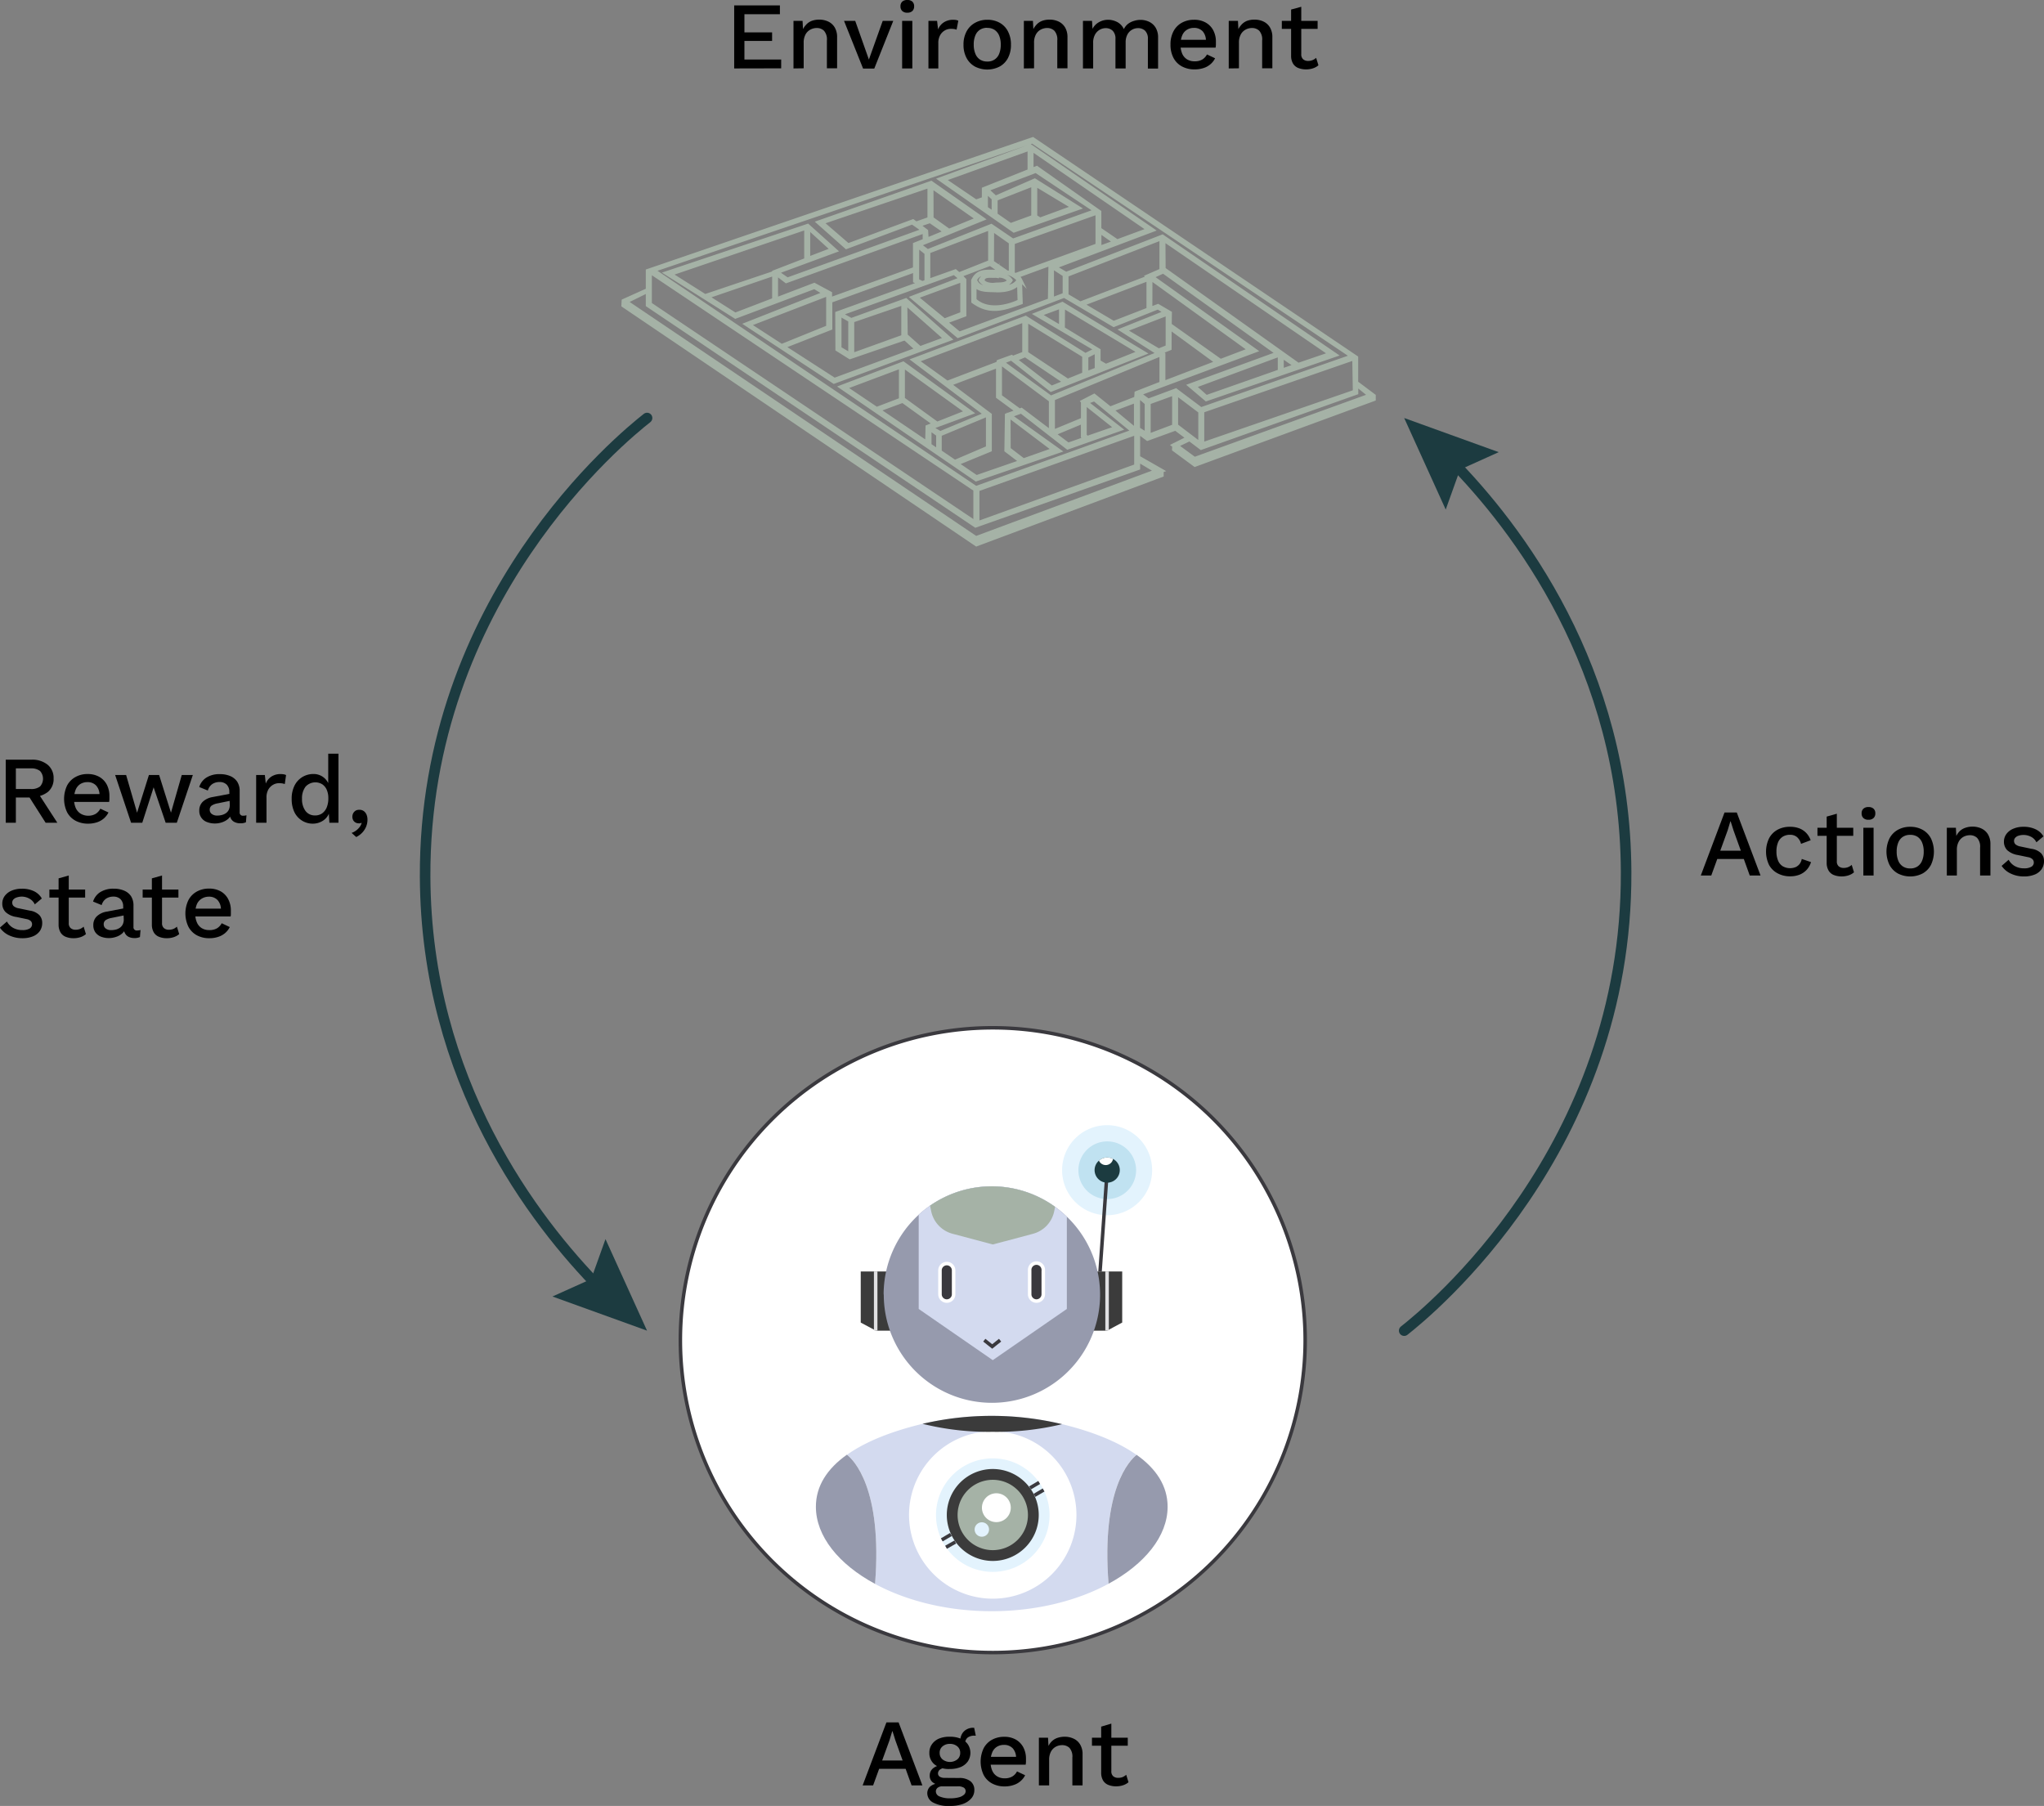 <svg xmlns="http://www.w3.org/2000/svg" viewBox="0 0 581.14 513.48"><rect x="0" y="0" width="581.14" height="513.48" fill="#808080" stroke="none"/><defs><style>.cls-1,.cls-6{fill:#fff;}.cls-1,.cls-9{stroke:#3a393e;}.cls-1,.cls-12,.cls-13,.cls-14,.cls-8,.cls-9{stroke-miterlimit:10;}.cls-2{fill:#e3f3fd;}.cls-3{fill:#c0e2f1;}.cls-4{fill:#d3daef;}.cls-5{fill:#969aad;}.cls-7{fill:#3b3b3b;}.cls-13,.cls-8,.cls-9{fill:none;}.cls-8{stroke:#e0e0e2;}.cls-10{fill:#1c3b40;}.cls-11,.cls-14{fill:#a5b2a6;}.cls-12{fill:#3a393e;stroke:#fff;}.cls-13{stroke:#1c3b40;stroke-linecap:round;stroke-width:3px;}.cls-14{stroke:#a5b2a6;fill-rule:evenodd;}</style></defs><g id="Layer_2" data-name="Layer 2"><g id="Layer_3" data-name="Layer 3"><path class="cls-1" d="M283.29,472.94a88.82,88.82,0,1,0-88.82-88.82A88.83,88.83,0,0,0,283.29,472.94Z" transform="translate(-1.03 -3.07)"/><path class="cls-2" d="M315.83,348.59A12.8,12.8,0,1,0,303,335.8,12.81,12.81,0,0,0,315.83,348.59Z" transform="translate(-1.03 -3.07)"/><path class="cls-3" d="M315.83,344a8.2,8.2,0,1,0-8.19-8.19A8.19,8.19,0,0,0,315.83,344Z" transform="translate(-1.03 -3.07)"/><path class="cls-4" d="M249.8,453.41c8.83,4.77,20.44,7.77,33.17,7.77s24.41-3,33.24-7.81c-2.12-27,6.05-35.14,7.93-36.65C318.88,413,311.56,410.09,303,408a83.54,83.54,0,0,0-20-2.36,84.83,84.83,0,0,0-19.7,2.27c-8.69,2.1-16.12,5-21.44,8.79C243.62,418.09,252,426.16,249.8,453.41Z" transform="translate(-1.03 -3.07)"/><path class="cls-5" d="M316.21,453.37C326.48,447.8,333,439.85,333,431.48c0-5.92-3.25-10.82-8.81-14.76C322.26,418.23,314.09,426.4,316.21,453.37Z" transform="translate(-1.03 -3.07)"/><path class="cls-5" d="M233,431.48c0,8.38,6.5,16.36,16.82,21.93,2.16-27.25-6.18-35.32-8-36.73C236.25,420.63,233,425.54,233,431.48Z" transform="translate(-1.03 -3.07)"/><path class="cls-6" d="M283.29,457.62a23.8,23.8,0,1,0-23.81-23.8A23.83,23.83,0,0,0,283.29,457.62Z" transform="translate(-1.03 -3.07)"/><path class="cls-7" d="M245.75,379.11l4.29,2.3h4.3V364.58h-8.59Z" transform="translate(-1.03 -3.07)"/><path class="cls-8" d="M250,364.58v16.83" transform="translate(-1.03 -3.07)"/><path class="cls-7" d="M320.09,379.11l-4.3,2.3h-4.3V364.58h8.6Z" transform="translate(-1.03 -3.07)"/><path class="cls-5" d="M252.3,371.12A30.75,30.75,0,1,0,304.35,349,31.23,31.23,0,0,0,301,346.2a30.74,30.74,0,0,0-48.74,24.92Z" transform="translate(-1.03 -3.07)"/><path class="cls-8" d="M315.79,364.58v16.83" transform="translate(-1.03 -3.07)"/><path class="cls-9" d="M313.79,364.58l2-28.24" transform="translate(-1.03 -3.07)"/><path class="cls-10" d="M312.24,335.78a3.58,3.58,0,1,0,3.59-3.6,3.6,3.6,0,0,0-3.59,3.6Z" transform="translate(-1.03 -3.07)"/><path class="cls-4" d="M262.23,348.49v26.75l21.06,14.56,21.06-14.56V349A31.23,31.23,0,0,0,301,346.2a30.67,30.67,0,0,0-38.81,2.29Z" transform="translate(-1.03 -3.07)"/><path class="cls-6" d="M313.48,333.06a2.1,2.1,0,0,0,4-.48,3.61,3.61,0,0,0-1.64-.4A3.56,3.56,0,0,0,313.48,333.06Z" transform="translate(-1.03 -3.07)"/><path class="cls-7" d="M263.27,407.89a78,78,0,0,0,20,2.29A79.41,79.41,0,0,0,303,408a86.31,86.31,0,0,0-39.71-.09Z" transform="translate(-1.03 -3.07)"/><path class="cls-2" d="M283.29,450a16.14,16.14,0,1,0-16.14-16.14A16.14,16.14,0,0,0,283.29,450Z" transform="translate(-1.03 -3.07)"/><path class="cls-7" d="M283.29,446.89a13.07,13.07,0,1,0-13.07-13.07A13.09,13.09,0,0,0,283.29,446.89Z" transform="translate(-1.03 -3.07)"/><path class="cls-11" d="M283.29,443.82a10,10,0,1,0-10-10A10,10,0,0,0,283.29,443.82Z" transform="translate(-1.03 -3.07)"/><path class="cls-6" d="M284.31,435.85a4.1,4.1,0,1,0-4.1-4.09A4.09,4.09,0,0,0,284.31,435.85Z" transform="translate(-1.03 -3.07)"/><path class="cls-2" d="M280.18,440a2.05,2.05,0,1,0-2.05-2.05A2.05,2.05,0,0,0,280.18,440Z" transform="translate(-1.03 -3.07)"/><path class="cls-9" d="M297.74,426.71l-2.6,1.53" transform="translate(-1.03 -3.07)"/><path class="cls-9" d="M296.49,424.58l-2.6,1.54" transform="translate(-1.03 -3.07)"/><path class="cls-9" d="M272.64,441.5,270,443" transform="translate(-1.03 -3.07)"/><path class="cls-9" d="M271.39,439.37l-2.6,1.53" transform="translate(-1.03 -3.07)"/><path class="cls-11" d="M265.46,345.89l.32,1.56a8.4,8.4,0,0,0,3,4.87h0a8.42,8.42,0,0,0,3.06,1.54l11.46,3.05,11.46-3.05a8.35,8.35,0,0,0,6-6.42l.25-1.24a30.77,30.77,0,0,0-35.58-.31Z" transform="translate(-1.03 -3.07)"/><path class="cls-12" d="M295.71,373a1.94,1.94,0,0,0,1.94-1.94v-6.78a1.94,1.94,0,1,0-3.87,0v6.78A1.94,1.94,0,0,0,295.71,373Z" transform="translate(-1.03 -3.07)"/><path class="cls-12" d="M270.22,373a1.94,1.94,0,0,0,1.94-1.94v-6.78a1.94,1.94,0,1,0-3.88,0v6.78A1.94,1.94,0,0,0,270.22,373Z" transform="translate(-1.03 -3.07)"/><path class="cls-9" d="M285.37,384.12l-2.24,1.79-2.25-1.79" transform="translate(-1.03 -3.07)"/><path class="cls-6" d="M304.87,314.23l-3-1.55c-.21-.12-.41.21-.19.33l3,1.55C304.9,314.66,305.09,314.34,304.87,314.23Z" transform="translate(-1.03 -3.07)"/><path d="M246.29,510.71l6.76-17.91h3.47l6.76,17.91h-3.07L255.6,497.9l-.81-2.58h-.09l-.76,2.53-4.67,12.86ZM249.9,506v-2.37h9.69V506Z" transform="translate(-1.03 -3.07)"/><path d="M273.7,508.6a5.07,5.07,0,0,1,3.21.9,3.05,3.05,0,0,1,1.14,2.52,3.51,3.51,0,0,1-.9,2.42,5.79,5.79,0,0,1-2.43,1.57,10.52,10.52,0,0,1-3.51.54,9.35,9.35,0,0,1-4.94-1,3,3,0,0,1-1.6-2.58,2.64,2.64,0,0,1,.77-1.9,3.85,3.85,0,0,1,2.62-.92l-.16.43a3.87,3.87,0,0,1-1.84-.88,2.35,2.35,0,0,1-.69-1.81,2.56,2.56,0,0,1,.9-2,4.16,4.16,0,0,1,2.52-.95l1.52.73H270a3.16,3.16,0,0,0-1.77.57,1.39,1.39,0,0,0-.51,1,1.1,1.1,0,0,0,.5,1,2.57,2.57,0,0,0,1.42.33Zm-2.6-11.73a7.81,7.81,0,0,1,3.11.57,4.68,4.68,0,0,1,2,1.6,4.41,4.41,0,0,1,0,4.83,4.68,4.68,0,0,1-2,1.6,7.81,7.81,0,0,1-3.11.57,6.58,6.58,0,0,1-4.33-1.26,4.11,4.11,0,0,1-1.51-3.32A4.06,4.06,0,0,1,266,499a4.71,4.71,0,0,1,2-1.6A7.66,7.66,0,0,1,271.1,496.87Zm.11,17.51a8.79,8.79,0,0,0,2.45-.29,3.45,3.45,0,0,0,1.44-.73,1.34,1.34,0,0,0,.48-1,1.22,1.22,0,0,0-.5-1,3.18,3.18,0,0,0-1.81-.38H268.9a2,2,0,0,0-1.28.4,1.28,1.28,0,0,0-.51,1.07,1.57,1.57,0,0,0,1.08,1.41A7.25,7.25,0,0,0,271.21,514.38Zm-.11-15.48a3.15,3.15,0,0,0-2.08.7,2.3,2.3,0,0,0-.83,1.86,2.35,2.35,0,0,0,.83,1.87,3.43,3.43,0,0,0,4.18,0,2.35,2.35,0,0,0,.83-1.87,2.3,2.3,0,0,0-.83-1.86A3.17,3.17,0,0,0,271.1,498.9Zm6.89-4.61.47,2.28h-.17l-.16,0a3.05,3.05,0,0,0-2,.56,2,2,0,0,0-.68,1.62l-1.41-.66a4,4,0,0,1,.46-1.94,3.38,3.38,0,0,1,1.31-1.34,3.84,3.84,0,0,1,1.95-.49H278Z" transform="translate(-1.03 -3.07)"/><path d="M286.68,511a7.37,7.37,0,0,1-3.58-.84,5.82,5.82,0,0,1-2.41-2.43,8.85,8.85,0,0,1,0-7.57,5.87,5.87,0,0,1,2.38-2.43,7,7,0,0,1,3.45-.84,6.53,6.53,0,0,1,3.36.81,5.55,5.55,0,0,1,2.12,2.23,6.83,6.83,0,0,1,.73,3.2c0,.33,0,.64,0,.93a7.24,7.24,0,0,1-.09.76H281.71v-2.23h9.64l-1.44.43a4,4,0,0,0-.92-2.83,3.3,3.3,0,0,0-2.53-1,3.73,3.73,0,0,0-2,.54,3.39,3.39,0,0,0-1.33,1.61,6.6,6.6,0,0,0-.47,2.62,6.18,6.18,0,0,0,.49,2.58,3.53,3.53,0,0,0,1.39,1.6,3.9,3.9,0,0,0,2.11.55,4.1,4.1,0,0,0,2.2-.52,3.56,3.56,0,0,0,1.33-1.44l2.31,1.09a5.3,5.3,0,0,1-1.32,1.69,5.6,5.6,0,0,1-2,1.1A7.71,7.71,0,0,1,286.68,511Z" transform="translate(-1.03 -3.07)"/><path d="M296.4,510.71V497.14H299l.19,3.53-.38-.38a5.15,5.15,0,0,1,1.09-1.94,4.27,4.27,0,0,1,1.71-1.13,6.4,6.4,0,0,1,2.11-.35,5.9,5.9,0,0,1,2.59.56,4.21,4.21,0,0,1,1.83,1.67,5.26,5.26,0,0,1,.68,2.82v8.79h-2.9v-7.9a3.75,3.75,0,0,0-.83-2.78,3,3,0,0,0-2.08-.77,3.91,3.91,0,0,0-1.74.42,3.43,3.43,0,0,0-1.39,1.34,4.78,4.78,0,0,0-.56,2.47v7.22Z" transform="translate(-1.03 -3.07)"/><path d="M321.67,497.14v2.28H311.49v-2.28Zm-4.67-4v13.49a1.84,1.84,0,0,0,.53,1.47,2.12,2.12,0,0,0,1.42.46,3.33,3.33,0,0,0,1.28-.23,4,4,0,0,0,1-.64l.65,2.12a4.51,4.51,0,0,1-1.53.85,6.16,6.16,0,0,1-2,.31,5.75,5.75,0,0,1-2.15-.38,3.08,3.08,0,0,1-1.52-1.23,4.33,4.33,0,0,1-.57-2.24V494Z" transform="translate(-1.03 -3.07)"/><path d="M484.59,252l6.75-17.92h3.48L501.58,252h-3.07l-4.61-12.81-.82-2.58H493l-.76,2.52L487.57,252Zm3.61-4.7v-2.36h9.69v2.36Z" transform="translate(-1.03 -3.07)"/><path d="M509.91,238.15a7.21,7.21,0,0,1,2.78.48,5.39,5.39,0,0,1,1.94,1.34,5.86,5.86,0,0,1,1.2,2L513.09,243a3.8,3.8,0,0,0-1.13-1.91,3,3,0,0,0-2-.67,3.81,3.81,0,0,0-2.09.56,3.47,3.47,0,0,0-1.32,1.61,6.71,6.71,0,0,0-.45,2.61,6.43,6.43,0,0,0,.47,2.58,3.41,3.41,0,0,0,1.33,1.6,4.24,4.24,0,0,0,3.66.23,3.09,3.09,0,0,0,1.13-.89,3.38,3.38,0,0,0,.61-1.43l2.63.9a5.84,5.84,0,0,1-1.18,2.13,5.54,5.54,0,0,1-2,1.41,7.14,7.14,0,0,1-2.75.5,7.3,7.3,0,0,1-3.55-.84A5.86,5.86,0,0,1,504,249a8.76,8.76,0,0,1,0-7.57,5.87,5.87,0,0,1,2.38-2.43A7.18,7.18,0,0,1,509.91,238.15Z" transform="translate(-1.03 -3.07)"/><path d="M527.94,238.43v2.28H517.76v-2.28Zm-4.67-4v13.49a1.8,1.8,0,0,0,.53,1.46,2.06,2.06,0,0,0,1.42.46,3.18,3.18,0,0,0,1.28-.23,3.66,3.66,0,0,0,1-.63l.65,2.11a4.36,4.36,0,0,1-1.53.86,6.16,6.16,0,0,1-2,.31,6,6,0,0,1-2.15-.38,3,3,0,0,1-1.52-1.24,4.27,4.27,0,0,1-.57-2.23V235.25Z" transform="translate(-1.03 -3.07)"/><path d="M532.28,236.15a2,2,0,0,1-1.45-.48,1.74,1.74,0,0,1-.51-1.34,1.7,1.7,0,0,1,.51-1.33,2,2,0,0,1,1.45-.46,2,2,0,0,1,1.42.46,1.7,1.7,0,0,1,.51,1.33,1.74,1.74,0,0,1-.51,1.34A2,2,0,0,1,532.28,236.15Zm1.44,2.28V252h-2.91V238.43Z" transform="translate(-1.03 -3.07)"/><path d="M544.14,238.15a7.11,7.11,0,0,1,3.5.85,5.93,5.93,0,0,1,2.38,2.43,8.85,8.85,0,0,1,0,7.57,5.93,5.93,0,0,1-2.38,2.43,7.71,7.71,0,0,1-7,0,6,6,0,0,1-2.39-2.43,8.67,8.67,0,0,1,0-7.57,6,6,0,0,1,2.39-2.43A7.11,7.11,0,0,1,544.14,238.15Zm0,2.29a3.75,3.75,0,0,0-2.08.55,3.49,3.49,0,0,0-1.31,1.62,6.44,6.44,0,0,0-.46,2.6,6.54,6.54,0,0,0,.46,2.6,3.49,3.49,0,0,0,1.31,1.62,3.68,3.68,0,0,0,2.08.56,3.59,3.59,0,0,0,2.06-.56,3.53,3.53,0,0,0,1.3-1.62,6.53,6.53,0,0,0,.47-2.6,6.43,6.43,0,0,0-.47-2.6,3.53,3.53,0,0,0-1.3-1.62A3.66,3.66,0,0,0,544.14,240.44Z" transform="translate(-1.03 -3.07)"/><path d="M554.54,252V238.43h2.58l.18,3.53-.38-.38a5.28,5.28,0,0,1,1.1-2,4.25,4.25,0,0,1,1.71-1.12,6.15,6.15,0,0,1,2.11-.36,5.9,5.9,0,0,1,2.59.56,4.28,4.28,0,0,1,1.83,1.67,5.35,5.35,0,0,1,.68,2.82V252H564v-7.9a3.72,3.72,0,0,0-.83-2.78,2.92,2.92,0,0,0-2.08-.78,3.91,3.91,0,0,0-1.74.42,3.46,3.46,0,0,0-1.39,1.35,4.75,4.75,0,0,0-.56,2.47V252Z" transform="translate(-1.03 -3.07)"/><path d="M576.5,252.27a8.58,8.58,0,0,1-3.72-.79,6.32,6.32,0,0,1-2.66-2.22l2-1.74a4.52,4.52,0,0,0,1.72,1.78,5.25,5.25,0,0,0,2.7.66,3.88,3.88,0,0,0,2-.43,1.35,1.35,0,0,0,.73-1.22,1.32,1.32,0,0,0-.34-.91,2.34,2.34,0,0,0-1.28-.61l-2.85-.6a5.86,5.86,0,0,1-3.1-1.4,3.42,3.42,0,0,1-.92-2.45,3.62,3.62,0,0,1,.65-2.07,4.57,4.57,0,0,1,1.91-1.53,7.15,7.15,0,0,1,3-.59,7.77,7.77,0,0,1,3.47.72,5.08,5.08,0,0,1,2.2,2l-2,1.69A3.38,3.38,0,0,0,578.5,241a4.67,4.67,0,0,0-3.58-.31,2.05,2.05,0,0,0-.95.6,1.36,1.36,0,0,0,.08,1.84,3,3,0,0,0,1.47.63l3.09.65a4.79,4.79,0,0,1,2.76,1.29,3.23,3.23,0,0,1,.8,2.21,4,4,0,0,1-.68,2.29,4.34,4.34,0,0,1-2,1.54A7.83,7.83,0,0,1,576.5,252.27Z" transform="translate(-1.03 -3.07)"/><path d="M209.77,22.53V4.61h13v2.5H212.68v5.16h7.87v2.44h-7.87V20h10.45v2.5Z" transform="translate(-1.03 -3.07)"/><path d="M226.63,22.53V9h2.58l.19,3.53-.38-.38a5,5,0,0,1,1.1-1.94A4.17,4.17,0,0,1,231.83,9a6.09,6.09,0,0,1,2.1-.35,5.89,5.89,0,0,1,2.59.55,4.28,4.28,0,0,1,1.83,1.67,5.28,5.28,0,0,1,.68,2.82v8.8h-2.9v-7.9a3.72,3.72,0,0,0-.83-2.78,2.9,2.9,0,0,0-2.08-.78,3.85,3.85,0,0,0-1.73.43,3.39,3.39,0,0,0-1.4,1.34,4.75,4.75,0,0,0-.56,2.47v7.22Z" transform="translate(-1.03 -3.07)"/><path d="M252,9h3l-5.4,13.57h-3.18L241,9h3.18L248.07,20Z" transform="translate(-1.03 -3.07)"/><path d="M259,6.68a2,2,0,0,1-1.45-.48,1.76,1.76,0,0,1-.5-1.34,1.73,1.73,0,0,1,.5-1.33A2.07,2.07,0,0,1,259,3.07a2,2,0,0,1,1.43.46,1.73,1.73,0,0,1,.5,1.33,1.76,1.76,0,0,1-.5,1.34A2,2,0,0,1,259,6.68ZM260.42,9V22.53h-2.9V9Z" transform="translate(-1.03 -3.07)"/><path d="M265,22.53V9h2.46l.28,2.44a4.2,4.2,0,0,1,1.61-2A4.82,4.82,0,0,1,272,8.69a5.52,5.52,0,0,1,.81.06,2.6,2.6,0,0,1,.68.21L273,11.51a5.23,5.23,0,0,0-.66-.18,6.53,6.53,0,0,0-1-.06,3.41,3.41,0,0,0-1.66.44,3.55,3.55,0,0,0-1.34,1.35,4.42,4.42,0,0,0-.53,2.28v7.19Z" transform="translate(-1.03 -3.07)"/><path d="M281.73,8.69a7.11,7.11,0,0,1,3.5.84A5.87,5.87,0,0,1,287.61,12a7.87,7.87,0,0,1,.85,3.78,7.89,7.89,0,0,1-.85,3.79A5.87,5.87,0,0,1,285.23,22a7.71,7.71,0,0,1-7,0,6,6,0,0,1-2.39-2.43,7.77,7.77,0,0,1-.87-3.79,7.76,7.76,0,0,1,.87-3.78,6,6,0,0,1,2.39-2.43A7.11,7.11,0,0,1,281.73,8.69Zm0,2.28a3.75,3.75,0,0,0-2.08.55,3.49,3.49,0,0,0-1.31,1.62,6.44,6.44,0,0,0-.46,2.6,6.54,6.54,0,0,0,.46,2.6A3.49,3.49,0,0,0,279.65,20a3.68,3.68,0,0,0,2.08.56,3.43,3.43,0,0,0,3.37-2.18,6.72,6.72,0,0,0,.46-2.6,6.61,6.61,0,0,0-.46-2.6,3.62,3.62,0,0,0-1.31-1.62A3.66,3.66,0,0,0,281.73,11Z" transform="translate(-1.03 -3.07)"/><path d="M292.13,22.53V9h2.58l.18,3.53-.38-.38a5.16,5.16,0,0,1,1.1-1.94A4.17,4.17,0,0,1,297.32,9a6.15,6.15,0,0,1,2.11-.35,5.89,5.89,0,0,1,2.59.55,4.28,4.28,0,0,1,1.83,1.67,5.38,5.38,0,0,1,.68,2.82v8.8h-2.9v-7.9a3.72,3.72,0,0,0-.83-2.78,2.92,2.92,0,0,0-2.08-.78,3.92,3.92,0,0,0-1.74.43,3.36,3.36,0,0,0-1.39,1.34,4.75,4.75,0,0,0-.56,2.47v7.22Z" transform="translate(-1.03 -3.07)"/><path d="M308.93,22.53V9h2.58l.13,2.28a4.57,4.57,0,0,1,1.89-1.93A5.24,5.24,0,0,1,316,8.69a5.62,5.62,0,0,1,2.7.66,4.26,4.26,0,0,1,1.86,2,4.28,4.28,0,0,1,1.19-1.5A5.35,5.35,0,0,1,323.48,9a6.1,6.1,0,0,1,1.82-.28,5.65,5.65,0,0,1,2.44.54,4.36,4.36,0,0,1,1.84,1.65,5.28,5.28,0,0,1,.71,2.85v8.8h-2.9V14.2a3.15,3.15,0,0,0-.79-2.39,2.85,2.85,0,0,0-2-.74,3.43,3.43,0,0,0-1.75.47,3.36,3.36,0,0,0-1.29,1.37,4.61,4.61,0,0,0-.49,2.24v7.38h-2.9V14.2a3.15,3.15,0,0,0-.79-2.39,2.85,2.85,0,0,0-2-.74,3.47,3.47,0,0,0-3,1.8,4.69,4.69,0,0,0-.55,2.44v7.22Z" transform="translate(-1.03 -3.07)"/><path d="M340.66,22.8a7.37,7.37,0,0,1-3.58-.84,5.82,5.82,0,0,1-2.41-2.43,7.89,7.89,0,0,1-.85-3.79,7.87,7.87,0,0,1,.85-3.78,5.93,5.93,0,0,1,2.38-2.43,7,7,0,0,1,3.45-.84,6.53,6.53,0,0,1,3.36.81A5.42,5.42,0,0,1,346,11.73a6.8,6.8,0,0,1,.73,3.2c0,.33,0,.63,0,.92a6.64,6.64,0,0,1-.09.76H335.69V14.39h9.64l-1.44.43A4.06,4.06,0,0,0,343,12a3.3,3.3,0,0,0-2.53-1,3.67,3.67,0,0,0-2,.55,3.39,3.39,0,0,0-1.33,1.61,6.61,6.61,0,0,0-.46,2.62,6.25,6.25,0,0,0,.48,2.58,3.53,3.53,0,0,0,1.39,1.6,4,4,0,0,0,2.11.54,4.19,4.19,0,0,0,2.2-.51,3.7,3.7,0,0,0,1.33-1.44l2.31,1.09a5.27,5.27,0,0,1-1.32,1.69,5.6,5.6,0,0,1-2,1.1A8,8,0,0,1,340.66,22.8Z" transform="translate(-1.03 -3.07)"/><path d="M350.38,22.53V9H353l.18,3.53-.38-.38a5.16,5.16,0,0,1,1.1-1.94A4.17,4.17,0,0,1,355.57,9a6.15,6.15,0,0,1,2.11-.35,5.89,5.89,0,0,1,2.59.55,4.28,4.28,0,0,1,1.83,1.67,5.38,5.38,0,0,1,.68,2.82v8.8h-2.9v-7.9a3.72,3.72,0,0,0-.83-2.78,2.92,2.92,0,0,0-2.08-.78,3.92,3.92,0,0,0-1.74.43,3.36,3.36,0,0,0-1.39,1.34,4.75,4.75,0,0,0-.56,2.47v7.22Z" transform="translate(-1.03 -3.07)"/><path d="M375.65,9v2.28H365.47V9ZM371,5V18.46a1.83,1.83,0,0,0,.53,1.46,2.08,2.08,0,0,0,1.42.47,3.14,3.14,0,0,0,1.28-.24,3.51,3.51,0,0,0,1-.63l.65,2.11a4.36,4.36,0,0,1-1.53.86,6.16,6.16,0,0,1-2,.31,6,6,0,0,1-2.15-.38,3.08,3.08,0,0,1-1.52-1.23,4.33,4.33,0,0,1-.57-2.24V5.78Z" transform="translate(-1.03 -3.07)"/><path d="M10,219.07a6.87,6.87,0,0,1,4.58,1.44,4.82,4.82,0,0,1,1.69,3.88,4.73,4.73,0,0,1-1.69,3.9A7.12,7.12,0,0,1,10,229.66l-.27.16H5.54V237H2.66V219.07Zm-.21,8.34a4,4,0,0,0,2.62-.72,3.28,3.28,0,0,0,0-4.41,4,4,0,0,0-2.62-.74H5.54v5.87Zm1.71.59,5.83,9H14l-5-7.85Z" transform="translate(-1.03 -3.07)"/><path d="M26.09,237.26a7.44,7.44,0,0,1-3.59-.84A5.86,5.86,0,0,1,20.1,234a8.87,8.87,0,0,1,0-7.58A5.9,5.9,0,0,1,22.48,224a6.88,6.88,0,0,1,3.44-.85,6.57,6.57,0,0,1,3.37.82,5.46,5.46,0,0,1,2.12,2.22,7,7,0,0,1,.73,3.21c0,.32,0,.63,0,.92a7.13,7.13,0,0,1-.08.76H21.12v-2.23h9.64l-1.44.44a4,4,0,0,0-.93-2.84,3.26,3.26,0,0,0-2.52-1,3.79,3.79,0,0,0-2,.54,3.53,3.53,0,0,0-1.33,1.62,6.75,6.75,0,0,0-.46,2.62,6.25,6.25,0,0,0,.49,2.58,3.63,3.63,0,0,0,1.38,1.6A4.05,4.05,0,0,0,26,235a4.19,4.19,0,0,0,2.2-.51A3.77,3.77,0,0,0,29.56,233l2.31,1.08a5.53,5.53,0,0,1-3.29,2.8A7.93,7.93,0,0,1,26.09,237.26Z" transform="translate(-1.03 -3.07)"/><path d="M52.71,223.42h3.15L51.3,237H48.13l-3.42-10.07L41.48,237H38.3l-4.53-13.57h3.12L40,234.14l3.37-10.72h2.9l3.37,10.72Z" transform="translate(-1.03 -3.07)"/><path d="M66.23,228.27a2.88,2.88,0,0,0-.74-2.1,2.78,2.78,0,0,0-2-.75,3.71,3.71,0,0,0-2.09.57,3.31,3.31,0,0,0-1.28,1.85l-2.44-1a4.84,4.84,0,0,1,2-2.66,6.87,6.87,0,0,1,3.89-1,7.36,7.36,0,0,1,2.88.53,4.44,4.44,0,0,1,2,1.59,4.74,4.74,0,0,1,.72,2.72V234a.89.89,0,0,0,1,1,3.28,3.28,0,0,0,.94-.13l-.16,2a3.79,3.79,0,0,1-1.57.29,3.71,3.71,0,0,1-1.56-.31,2.3,2.3,0,0,1-1.09-.95,3,3,0,0,1-.39-1.59v-.19l.59,0a3.28,3.28,0,0,1-1,1.75,5,5,0,0,1-1.76,1,6.24,6.24,0,0,1-2,.34,6.11,6.11,0,0,1-2.29-.41,3.32,3.32,0,0,1-2.19-3.28,3.35,3.35,0,0,1,1-2.5,5.4,5.4,0,0,1,2.81-1.33l5.27-1,0,2-3.83.79a4.35,4.35,0,0,0-1.71.63,1.37,1.37,0,0,0-.57,1.19,1.45,1.45,0,0,0,.59,1.21,2.49,2.49,0,0,0,1.56.45,5.17,5.17,0,0,0,1.31-.17,3.41,3.41,0,0,0,1.16-.53,2.47,2.47,0,0,0,.8-.95,3.11,3.11,0,0,0,.28-1.39Z" transform="translate(-1.03 -3.07)"/><path d="M73.86,237V223.42h2.47l.27,2.44a4.16,4.16,0,0,1,1.62-2,4.68,4.68,0,0,1,2.64-.7,5.67,5.67,0,0,1,.82.07,2.27,2.27,0,0,1,.68.21L82,226a5,5,0,0,0-.67-.18,6.14,6.14,0,0,0-1-.07,3.36,3.36,0,0,0-1.65.45,3.61,3.61,0,0,0-1.35,1.34,4.47,4.47,0,0,0-.53,2.28V237Z" transform="translate(-1.03 -3.07)"/><path d="M90,237.26a5.75,5.75,0,0,1-3.06-.84A5.86,5.86,0,0,1,84.74,234a8.43,8.43,0,0,1-.78-3.77,8.13,8.13,0,0,1,.84-3.86,5.94,5.94,0,0,1,2.25-2.4,6,6,0,0,1,3.1-.83,4.6,4.6,0,0,1,2.93,1,4.65,4.65,0,0,1,1.6,2.47l-.33.3v-9.55h2.91V237H94.68l-.22-3.69.38,0a4.41,4.41,0,0,1-.89,2.11,4.64,4.64,0,0,1-1.75,1.35A5.33,5.33,0,0,1,90,237.26Zm.62-2.34a3.36,3.36,0,0,0,2-.59,3.86,3.86,0,0,0,1.3-1.69,6.57,6.57,0,0,0,.46-2.6,5.82,5.82,0,0,0-.46-2.43,3.58,3.58,0,0,0-1.29-1.56,3.76,3.76,0,0,0-4.73.7,5.39,5.39,0,0,0-1,3.45,5.52,5.52,0,0,0,1,3.46A3.26,3.26,0,0,0,90.58,234.92Z" transform="translate(-1.03 -3.07)"/><path d="M103.2,233.32a2,2,0,0,1,1.26.37,2.31,2.31,0,0,1,.78,1,3.73,3.73,0,0,1,.27,1.46,5.2,5.2,0,0,1-.38,1.94,5.61,5.61,0,0,1-1.1,1.71,5.93,5.93,0,0,1-1.72,1.26L101,239.89a4.9,4.9,0,0,0,1.3-.7,5,5,0,0,0,1-1,3.59,3.59,0,0,0,.55-1.11l-.11-.06a1.26,1.26,0,0,1-.31.14,2.08,2.08,0,0,1-.5,0,1.73,1.73,0,0,1-.77-.2,1.78,1.78,0,0,1-.67-.61,2.15,2.15,0,0,1,0-2.12,2,2,0,0,1,.74-.72A2.1,2.1,0,0,1,103.2,233.32Z" transform="translate(-1.03 -3.07)"/><path d="M7.41,269.83a8.73,8.73,0,0,1-3.72-.78A6.48,6.48,0,0,1,1,266.82l2-1.74a4.52,4.52,0,0,0,1.72,1.78,5.3,5.3,0,0,0,2.7.66,3.89,3.89,0,0,0,2-.43A1.39,1.39,0,0,0,9.84,265a2.42,2.42,0,0,0-1.29-.61l-2.85-.6a5.71,5.71,0,0,1-3.09-1.4,3.38,3.38,0,0,1-.93-2.45,3.65,3.65,0,0,1,.65-2.07,4.67,4.67,0,0,1,1.92-1.53,7.15,7.15,0,0,1,3-.58,7.7,7.7,0,0,1,3.47.72,5.08,5.08,0,0,1,2.2,2.05l-2,1.68a3.47,3.47,0,0,0-1.52-1.62A4.47,4.47,0,0,0,7.33,258a4.64,4.64,0,0,0-1.49.22,2.16,2.16,0,0,0-1,.6,1.31,1.31,0,0,0-.33.89,1.33,1.33,0,0,0,.41,1,3,3,0,0,0,1.46.62l3.1.65a4.75,4.75,0,0,1,2.75,1.29,3.2,3.2,0,0,1,.8,2.21,4,4,0,0,1-.67,2.3,4.41,4.41,0,0,1-2,1.53A7.76,7.76,0,0,1,7.41,269.83Z" transform="translate(-1.03 -3.07)"/><path d="M25.24,256v2.28H15.07V256Zm-4.66-4v13.49a1.8,1.8,0,0,0,.53,1.46,2.06,2.06,0,0,0,1.42.47,3.36,3.36,0,0,0,1.28-.23,4,4,0,0,0,1-.64l.65,2.11a4.45,4.45,0,0,1-1.53.86,6.16,6.16,0,0,1-2,.31,5.75,5.75,0,0,1-2.15-.38,3,3,0,0,1-1.52-1.23,4.33,4.33,0,0,1-.57-2.24V252.81Z" transform="translate(-1.03 -3.07)"/><path d="M36.05,260.85a2.85,2.85,0,0,0-.75-2.11,2.8,2.8,0,0,0-2-.74,3.74,3.74,0,0,0-2.09.57,3.33,3.33,0,0,0-1.28,1.84l-2.44-1a4.93,4.93,0,0,1,2-2.66,6.93,6.93,0,0,1,3.9-1,7.22,7.22,0,0,1,2.88.53,4.41,4.41,0,0,1,2,1.58,4.84,4.84,0,0,1,.71,2.72v6.05a.9.9,0,0,0,1,1,3.41,3.41,0,0,0,1-.14l-.16,2a3.65,3.65,0,0,1-1.58.3,3.88,3.88,0,0,1-1.56-.31,2.43,2.43,0,0,1-1.08-1,2.93,2.93,0,0,1-.4-1.59v-.19l.6,0a3.31,3.31,0,0,1-1,1.75,4.91,4.91,0,0,1-1.77,1,6.24,6.24,0,0,1-2,.34,6.15,6.15,0,0,1-2.29-.4,3.56,3.56,0,0,1-1.6-1.24,3.47,3.47,0,0,1-.58-2.05,3.37,3.37,0,0,1,1-2.5,5.37,5.37,0,0,1,2.8-1.33l5.27-1,0,2-3.83.78a4.51,4.51,0,0,0-1.71.63,1.37,1.37,0,0,0-.57,1.19,1.44,1.44,0,0,0,.58,1.21,2.49,2.49,0,0,0,1.56.45,5.81,5.81,0,0,0,1.32-.16,3.55,3.55,0,0,0,1.15-.53,2.55,2.55,0,0,0,.8-.95,3.18,3.18,0,0,0,.29-1.4Z" transform="translate(-1.03 -3.07)"/><path d="M51.76,256v2.28H41.59V256Zm-4.66-4v13.49a1.8,1.8,0,0,0,.53,1.46,2.06,2.06,0,0,0,1.42.47,3.36,3.36,0,0,0,1.28-.23,4,4,0,0,0,1-.64l.65,2.11a4.55,4.55,0,0,1-1.53.86,6.16,6.16,0,0,1-2,.31,5.75,5.75,0,0,1-2.15-.38,3,3,0,0,1-1.52-1.23,4.33,4.33,0,0,1-.57-2.24V252.81Z" transform="translate(-1.03 -3.07)"/><path d="M60.61,269.83A7.4,7.4,0,0,1,57,269a5.86,5.86,0,0,1-2.4-2.43,8.76,8.76,0,0,1,0-7.57A5.91,5.91,0,0,1,57,256.56a7,7,0,0,1,3.45-.84,6.6,6.6,0,0,1,3.37.81,5.4,5.4,0,0,1,2.11,2.23,6.83,6.83,0,0,1,.74,3.2c0,.33,0,.63,0,.92s0,.55-.08.76H55.64v-2.22h9.64l-1.44.43a4,4,0,0,0-.92-2.83,3.26,3.26,0,0,0-2.52-1,3.79,3.79,0,0,0-2,.55A3.45,3.45,0,0,0,57,260.18a6.61,6.61,0,0,0-.46,2.62,6,6,0,0,0,.49,2.58,3.46,3.46,0,0,0,1.38,1.6,4,4,0,0,0,2.12.54,4.21,4.21,0,0,0,2.2-.51,3.63,3.63,0,0,0,1.33-1.44l2.3,1.09a5.38,5.38,0,0,1-1.31,1.69,5.65,5.65,0,0,1-2,1.1A7.67,7.67,0,0,1,60.61,269.83Z" transform="translate(-1.03 -3.07)"/><path class="cls-13" d="M400.26,381.41c6.85-5.39,63.45-51.5,63.1-130.48-.25-58-31.11-98-49.82-117" transform="translate(-1.03 -3.07)"/><polygon class="cls-10" points="426.11 128.56 415.11 133.52 411.04 144.88 399.23 118.85 426.11 128.56"/><path class="cls-13" d="M185,121.92c-6.85,5.38-63.45,51.49-63.1,130.47.25,58.05,31.11,98,49.82,117" transform="translate(-1.03 -3.07)"/><polygon class="cls-10" points="157.07 368.63 168.08 363.67 172.15 352.31 183.96 378.34 157.07 368.63"/><g id="layer1"><path id="path2309" class="cls-14" d="M294.68,42.56,185.14,80.06v5.43l-6.87,3.1-.07,1.33,100.44,68,52.74-19.71V137l-.15-.05.15-.05-6.69-3.82V126l2.57,1.91,8-2.91,3.47,2.61-4.12,2.06.2.15-.05,1.06,6,4.42,50.92-18.7v-1l-5-3.75v-7.14L294.68,42.56Zm-.15.8,90.83,61-42.87,15L335.35,114l-7.84,2.91L325,115.05,358,102.78l-29.41-21,3.17-1.46,32.43,23.23-24.94,9.1,4.73,4L380.8,104,331.53,70.26l-27.4,10.61L300.92,79l27.9-10.51L294,44.57,268.24,54,289.3,68.7l18.5-6.48-12.57-7.9L284.07,59.2,281.66,57l13.88-5.28L312.48,63,289,71.42l-6.13-4.18-18.1,7.19-2.36-1.76,18.09-7.34L265.78,55,233.65,66.29l8,7.09,18.76-7,3.11,2.16L224.9,82.48l-2.91-2,16.64-6.13-7.94-7.14L190.37,80.72l19.75,12.46,22.47-8.44,2.82,1.71-22.27,8.79,25,16.44,33-12.21L258.59,88.36,243.05,94l-3-1.66,32.28-11.61,1.91,1.6L260.4,87.65l13,11,30.21-11.41,14.08,8.3,12.56-5,2.12,1.31-12.52,5,10.51,6.69-30.57,12.52-13.78-10,2.57-1,11.26,8.9,26.59-10.46L303.08,89.41l-7.54,3,17.09,10.05-3,1.51-17-10.61L260.65,105.4l20.51,15.43-12.82,5.33-2.52-1.51,11.42-4.22-19.41-14.07-17.74,6.73,38.45,26.34,23.73-8.14-14-10,3.11-1.15,13.18,10.25,15.08-5.32-9.71-7.6,2.27-.8,10.91,9-44.6,16.09L186.85,79.91,294.53,43.36Zm-.85,2.06v6.19l-13,5.18v2.76l-2.17.75-9.1-6.18Zm.7.16,33.13,22.77-8.85,3.27-5-3.42V63.32L295.79,50.75l-1.41.56Zm.35,10v9.1L288.35,67l-4.18-2.91V59.7Zm.71,0L306.09,62l-9.35,3.42-1.3-.8ZM265.22,56v9.25l-3.72,1.31-.9-.65-18.45,6.83-7.39-6.38Zm.71.2,13,9.1-8.1,3.32-4.87-3.47Zm15.48,1.41,2.06,1.91v4.12l-2.06-1.4Zm-.7,2.57v1.55l-1.51-1ZM313,63.57v9.2L289.7,81.22a5.07,5.07,0,0,0-.65-.35v-8.8Zm-17.9,1.91.51.3L289.75,68l-.6-.36ZM265.47,66l4.33,3-5.23,2.16-.15-2.41-2.16-1.66ZM230.18,67.9v9l-9.1,3.51,0,.2L201.48,87.2,191.67,81,230.18,67.9Zm.71,0L237.57,74l-6.68,2.56Zm51.58.1V77.5L273.67,81l-1-.86-7.64,2.72v-8.2Zm.7.35L288.35,72v8.55l-.05.1a9.59,9.59,0,0,0-1-.21l-4.17-2.86Zm30.51.55,4.28,3-4.28,1.56Zm-49.82,0v2.52l-2.76,1.1v6.94l-24,8.65V86.45L232.55,84l-10.81,4.13V80.92l2.81,2.16Zm67.32,2v9l-3.92,1.71.35.25-19.46,7.44-3.82-2.26V81.32Zm.7.35,47.27,32.43-9,3.07-38.21-27.2Zm-70,1.77L264.37,75v8.1l-1.11.4-1.41-.7Zm51.38.15-.05.35L299.61,78.8l-.15,9.56-25.69,9.5-3.87-3.22,5.38-2v-10l-1.21-1.26,8.5-3.22,3.16,2.21c-.42,0-.84-.07-1.25-.1-3,0-5.49-.45-6.84,2.57v0l.05,6c4.73,3.43,8.57,2.12,13.62.3l-.2-6.23.1-.15a3.21,3.21,0,0,0-.95-1.16Zm-13.07,5.83,3.47,2.26V86.8l-3.47,1.31Zm-39.06,1v3l1.46.6L239,92.13l.05,10.3,3.62,2.27,15.08-5.18.6-.15,3.32,3L238.28,111l-14.48-9.35,13.37-5.23,0-7.74Zm-75.26.4,92.4,61.89v9.3l-92.4-62.09v-9.1Zm98.59,0a9.6,9.6,0,0,1,2.91.31c.12,0,.28.06.4.1a6.23,6.23,0,0,1,2.82,1.86c-1.18,2.11-3.85,2.15-6.13,2.31-2.64.11-5.42,0-6.14-2.31C279.25,80.37,282.16,80.66,284.43,80.51Zm-63.4.61v7.24l-11,4.22-7.89-5Zm61.54.15c-1.42.12-2.49.69-2.82,1.61,1,1.5,2.59,1.42,4.32,1.56,2.06.27,3.75-.51,4.33-1.56-.94-1.49-2.62-1.43-4.33-1.56A7.68,7.68,0,0,0,282.57,81.27Zm2.06.35a5,5,0,0,1,.55,0,4,4,0,0,1,2.76,1.26c-.88,1.28-2.6,1.06-3.87,1.15-1.49.29-3.51-.26-3.62-1.15.13-1.63,2.35-1.1,3.62-1.21A3.43,3.43,0,0,1,284.63,81.62Zm43.53.76,28.06,20.25-8.2,3.12-14.38-10.2.05-3.42L330.27,90l-2.11.8Zm-.7.2v8.54l-9.85,3.82-8.85-5.23Zm-52.94.3v9.45l-5,1.91-8-6.59Zm16.14.7.15,5.23c-3.94,1.83-9.3,2.78-12.67-.35V84.08c1.19,1.77,4.06,1.48,6.29,1.61C287,85.73,289.34,85.15,290.66,83.58ZM185.14,85.84v4l93.25,62.74,46.3-16.38V134l5,3-51.18,19L179.06,88.86l6.08-3Zm51.28.91v9.3l-13.17,5.33-9.25-6ZM178.6,89l99.84,67.51-.05.71L178.55,89.82l0-.81Zm79.18.35v9.4l-14.38,5.18V94.29Zm.71,0,11.31,10L262.61,102l-4-3.57Zm44.84.86,21.66,13-9.55,3.82-2-1.16v-3.22l-10.15-6.18Zm-.71.1v5.78l-6-3.57Zm30.32,2v9.35l-2.47,1-9.6-5.68Zm-93.16.2,2.92,1.66v9.65l-2.92-1.71Zm52.39,1.71v9.3L289,104.74l-.35-.25-3.77,1.36-.15.51-14.38,5.47-8.6-6.18Zm.7,0,16.34,10v5.18l-4.62,1.86-11.72-7.79Zm40.77,2.11L347,106.1l-15.13,5.78v-8.14l-.7-.55,2.46-1Zm-20.86,6.64v5.08l-2.82,1.1v-4.73Zm18.4.85v8.2l-7.09,2.76-.1,1.51-7.34,2.86-4.52-3.62-3.32,1.71.05.06v5l-8.4,3.47v-9.3Zm33.64.15v4.63L344,115.91l-3.37-3Zm-72.3.15,11.26,7.59L300,113.24,289.7,105.3Zm73,.3,3.82,2.62-3.82,1.31ZM386,105l.16,9.4-43.24,14.93v-9.4Zm-100.59,1.25,14.33,10.66v8.9l-8.3-6.28-.55.2-5.48-4Zm28.05.21,1.41.85-1.41.55Zm-28.75.7,0,8.75,5.53,4.07-3,1.1-.15,10.06,4.17,3.17-12.62,4.37-5.52-3.77,9.4-3.87V121L271,112.34Zm-26.9,0,18.05,13-8.4,3.32-9.65-7Zm-.7.2v9.3l-6.84,2.61-8.9-6Zm129.6,5.13,3.72,3-49.77,18-5.08-3.72,3.67-1.76,3.27,2.47,44.19-15.69Zm-51.93,2.51v9.2l-7.09,2.67v-9.3Zm.7,0,6.74,5.08v9.1l-6.74-5.13Zm55.56.71.15.45-50.43,18.35-5.58-3.82-.05-.71,5.53,3.92Zm-66.37,0,2.32,2v8.74l-2.32-1.45Zm-67,1.4,9,6.49-2,.8-.1,4.53-13.73-9.3Zm66.26,0v8.1l-6.74-5.58Zm-14.43.66,8.75,6.93-8.14,2.82-.61-.65Zm-27.65,3.22,0,9.34-9.35,4-4.22-2.87v-4.82Zm6,.35,12.66,9.55-8.49,3-4.13-3.16Zm21,1.71v4.17l.6.55-4.72,1.66-4-3ZM265.37,125l2.32,1.66v4.53l-2.32-1.56ZM324,126.26v9.25l-45,16.25V142.3Zm6.84,10.86V138L279,157.08v-.56Z" transform="translate(-1.03 -3.07)"/></g></g></g></svg>